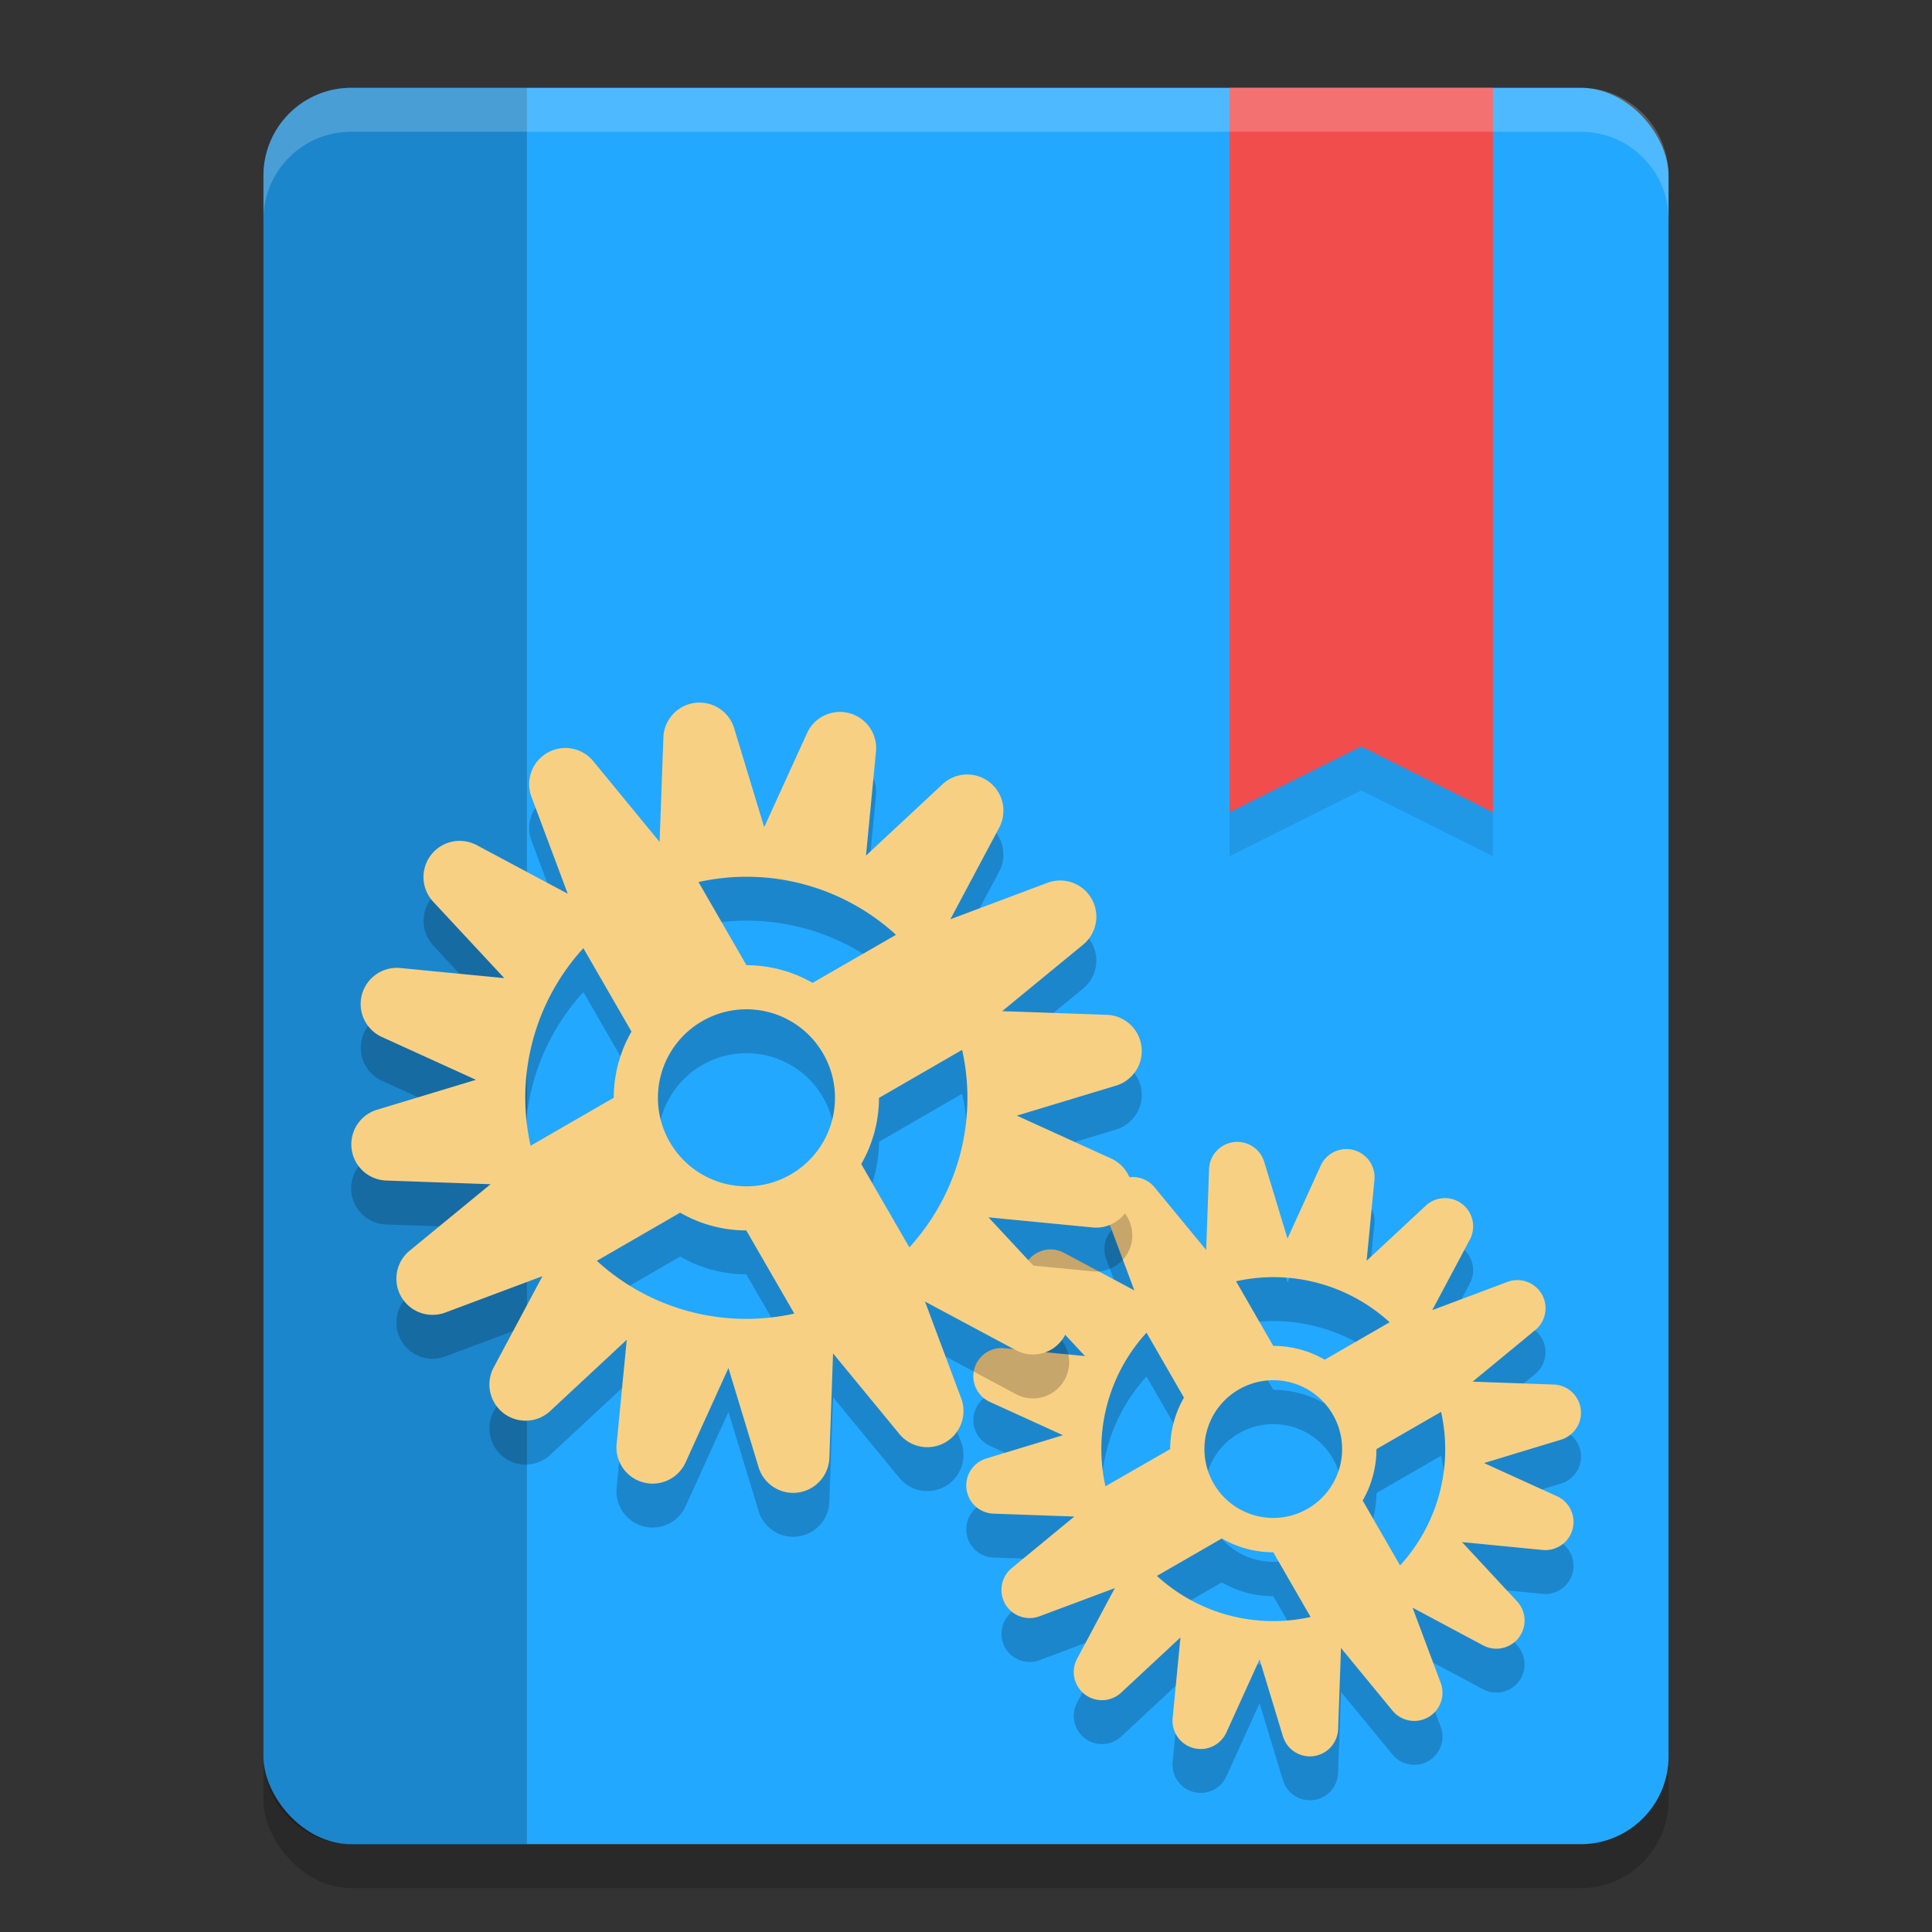 <svg xmlns="http://www.w3.org/2000/svg" width="22" height="22" version="1.1"><rect width="100%" height="100%" fill="#333333" stroke="none"/><defs>
<linearGradient id="ucPurpleBlue" x1="0%" y1="0%" x2="100%" y2="100%">
  <stop offset="0%" style="stop-color:#B794F4;stop-opacity:1"/>
  <stop offset="100%" style="stop-color:#4299E1;stop-opacity:1"/>
</linearGradient>
</defs>
 <rect style="opacity:0.2" width="16" height="20" x="3" y="1.5" rx="1" ry="1"/>
 <rect style="fill:#23a8ff" width="16" height="20" x="3" y="1" rx="1" ry="1"/>
 <path style="opacity:0.2" d="m 12.737,13.945 a 0.321,0.321 60 0 0 -0.141,0.391 l 0.321,0.858 -0.807,-0.431 a 0.321,0.321 60 0 0 -0.385,0.501 l 0.63,0.678 -0.921,-0.09 a 0.321,0.321 60 0 0 -0.164,0.611 l 0.834,0.38 -0.876,0.266 a 0.321,0.321 60 0 0 0.082,0.627 l 0.924,0.033 -0.714,0.588 a 0.321,0.321 60 0 0 0.317,0.548 l 0.858,-0.321 -0.431,0.806 a 0.321,0.321 60 0 0 0.501,0.386 l 0.677,-0.63 -0.089,0.92 a 0.321,0.321 60 0 0 0.611,0.164 l 0.379,-0.834 0.266,0.876 a 0.321,0.321 60 0 0 0.628,-0.081 l 0.033,-0.925 0.588,0.715 a 0.321,0.321 60 0 0 0.548,-0.316 l -0.321,-0.858 0.807,0.431 a 0.321,0.321 60 0 0 0.386,-0.5 l -0.63,-0.678 0.921,0.09 a 0.321,0.321 60 0 0 0.163,-0.611 l -0.833,-0.379 0.876,-0.266 a 0.321,0.321 60 0 0 -0.082,-0.628 l -0.924,-0.033 0.714,-0.588 a 0.321,0.321 60 0 0 -0.317,-0.548 l -0.857,0.322 0.43,-0.807 a 0.321,0.321 60 0 0 -0.5,-0.386 l -0.677,0.63 0.089,-0.921 a 0.321,0.321 60 0 0 -0.611,-0.164 l -0.379,0.833 -0.266,-0.876 a 0.321,0.321 60 0 0 -0.627,0.082 l -0.033,0.924 -0.588,-0.714 a 0.321,0.321 60 0 0 -0.406,-0.075 z m 0.319,1.731 0.426,0.739 a 1.176,1.176 0 0 0 -0.157,0.586 L 12.588,17.425 a 1.96,1.96 0 0 1 0.467,-1.749 z m 1.019,-0.586 a 1.96,1.96 0 0 1 1.749,0.467 l -0.739,0.426 a 1.176,1.176 0 0 0 -0.586,-0.157 z m 0.032,1.232 a 0.784,0.784 0 0 1 1.071,0.287 0.784,0.784 0 0 1 -0.287,1.071 0.784,0.784 0 0 1 -1.071,-0.287 0.784,0.784 0 0 1 0.287,-1.071 z m -0.933,2.123 0.739,-0.426 a 1.176,1.176 0 0 0 0.586,0.157 l 0.425,0.737 a 1.96,1.96 0 0 1 -1.749,-0.467 z m 2.499,-1.443 0.737,-0.425 a 1.96,1.96 0 0 1 -0.467,1.749 l -0.426,-0.739 a 1.176,1.176 0 0 0 0.157,-0.586 z"/>
 <path style="opacity:0.1" d="M 14,1.5 V 9.75 L 15.5,9 17,9.75 V 1.5 Z"/>
 <path style="fill:#f14d4d" d="M 14,1 V 9.25 L 15.5,8.5 17,9.25 V 1 Z"/>
 <path style="opacity:0.2" d="M 4,1 C 3.446,1 3,1.446 3,2 v 18 c 0,0.554 0.446,1 1,1 H 6 V 1 Z"/>
 <path style="opacity:0.2;fill:#ffffff" d="M 4,1 C 3.446,1 3,1.446 3,2 v 0.5 c 0,-0.554 0.446,-1 1,-1 h 14 c 0.554,0 1,0.446 1,1 V 2 C 19,1.446 18.554,1 18,1 Z"/>
 <path style="fill:#f8d084" d="m 12.737,13.445 a 0.321,0.321 60 0 0 -0.141,0.391 l 0.321,0.858 -0.807,-0.431 a 0.321,0.321 60 0 0 -0.385,0.501 l 0.63,0.678 -0.921,-0.09 a 0.321,0.321 60 0 0 -0.164,0.611 l 0.834,0.38 -0.876,0.266 a 0.321,0.321 60 0 0 0.082,0.627 l 0.924,0.033 -0.714,0.588 a 0.321,0.321 60 0 0 0.317,0.548 l 0.858,-0.321 -0.431,0.806 a 0.321,0.321 60 0 0 0.501,0.386 l 0.677,-0.63 -0.089,0.92 a 0.321,0.321 60 0 0 0.611,0.164 l 0.379,-0.834 0.266,0.876 a 0.321,0.321 60 0 0 0.628,-0.081 l 0.033,-0.925 0.588,0.715 a 0.321,0.321 60 0 0 0.548,-0.316 l -0.321,-0.858 0.807,0.431 a 0.321,0.321 60 0 0 0.386,-0.5 l -0.63,-0.678 0.921,0.09 a 0.321,0.321 60 0 0 0.163,-0.611 l -0.833,-0.379 0.876,-0.266 a 0.321,0.321 60 0 0 -0.082,-0.628 l -0.924,-0.033 0.714,-0.588 a 0.321,0.321 60 0 0 -0.317,-0.548 l -0.857,0.322 0.43,-0.807 a 0.321,0.321 60 0 0 -0.5,-0.386 l -0.677,0.63 0.089,-0.921 a 0.321,0.321 60 0 0 -0.611,-0.164 l -0.379,0.833 -0.266,-0.876 a 0.321,0.321 60 0 0 -0.627,0.082 l -0.033,0.924 -0.588,-0.714 a 0.321,0.321 60 0 0 -0.406,-0.075 z m 0.319,1.731 0.426,0.739 a 1.176,1.176 0 0 0 -0.157,0.586 L 12.588,16.925 a 1.96,1.96 0 0 1 0.467,-1.749 z m 1.019,-0.586 a 1.96,1.96 0 0 1 1.749,0.467 l -0.739,0.426 a 1.176,1.176 0 0 0 -0.586,-0.157 z m 0.032,1.232 a 0.784,0.784 0 0 1 1.071,0.287 0.784,0.784 0 0 1 -0.287,1.071 0.784,0.784 0 0 1 -1.071,-0.287 0.784,0.784 0 0 1 0.287,-1.071 z m -0.933,2.123 0.739,-0.426 a 1.176,1.176 0 0 0 0.586,0.157 l 0.425,0.737 a 1.96,1.96 0 0 1 -1.749,-0.467 z m 2.499,-1.443 0.737,-0.425 a 1.96,1.96 0 0 1 -0.467,1.749 l -0.426,-0.739 a 1.176,1.176 0 0 0 0.157,-0.586 z"/>
 <path style="opacity:0.2" d="M 6.233,9.072 A 0.412,0.412 60 0 0 6.052,9.574 l 0.413,1.103 -1.037,-0.555 a 0.412,0.412 60 0 0 -0.495,0.644 l 0.81,0.871 -1.184,-0.115 a 0.412,0.412 60 0 0 -0.21,0.785 l 1.072,0.488 -1.127,0.341 A 0.412,0.412 60 0 0 4.398,13.943 l 1.188,0.042 -0.919,0.755 a 0.412,0.412 60 0 0 0.407,0.705 l 1.103,-0.413 -0.554,1.037 a 0.412,0.412 60 0 0 0.644,0.497 l 0.87,-0.81 -0.115,1.183 a 0.412,0.412 60 0 0 0.786,0.211 l 0.487,-1.072 0.342,1.126 a 0.412,0.412 60 0 0 0.807,-0.104 l 0.042,-1.189 0.756,0.919 A 0.412,0.412 60 0 0 10.946,16.425 l -0.413,-1.104 1.037,0.555 a 0.412,0.412 60 0 0 0.496,-0.643 l -0.81,-0.871 1.184,0.115 a 0.412,0.412 60 0 0 0.21,-0.786 l -1.071,-0.487 1.127,-0.341 a 0.412,0.412 60 0 0 -0.106,-0.807 l -1.188,-0.042 0.919,-0.755 a 0.412,0.412 60 0 0 -0.407,-0.705 l -1.102,0.414 0.553,-1.038 A 0.412,0.412 60 0 0 10.731,9.432 L 9.861,10.243 9.975,9.058 A 0.412,0.412 60 0 0 9.19,8.848 L 8.702,9.919 8.36,8.793 A 0.412,0.412 60 0 0 7.554,8.898 L 7.511,10.087 6.756,9.168 A 0.412,0.412 60 0 0 6.233,9.072 Z m 0.41,2.225 0.548,0.95 a 1.512,1.512 0 0 0 -0.202,0.753 l -0.947,0.547 A 2.52,2.52 0 0 1 6.643,11.297 Z M 7.954,10.544 a 2.52,2.52 0 0 1 2.249,0.601 L 9.253,11.692 A 1.512,1.512 0 0 0 8.5,11.491 Z m 0.042,1.584 a 1.008,1.008 0 0 1 1.377,0.369 1.008,1.008 0 0 1 -0.369,1.377 1.008,1.008 0 0 1 -1.377,-0.369 1.008,1.008 0 0 1 0.369,-1.377 z M 6.796,14.857 7.745,14.309 a 1.512,1.512 0 0 0 0.753,0.202 l 0.547,0.947 A 2.52,2.52 0 0 1 6.796,14.857 Z m 3.213,-1.855 0.947,-0.547 a 2.52,2.52 0 0 1 -0.601,2.249 L 9.807,13.755 a 1.512,1.512 0 0 0 0.202,-0.753 z"/>
 <path style="fill:#f8d084" d="M 6.233,8.572 A 0.412,0.412 60 0 0 6.052,9.074 L 6.465,10.177 5.427,9.623 a 0.412,0.412 60 0 0 -0.495,0.644 l 0.81,0.871 -1.184,-0.115 a 0.412,0.412 60 0 0 -0.21,0.785 l 1.072,0.488 -1.127,0.341 A 0.412,0.412 60 0 0 4.398,13.443 l 1.188,0.042 -0.919,0.755 a 0.412,0.412 60 0 0 0.407,0.705 l 1.103,-0.413 -0.554,1.037 a 0.412,0.412 60 0 0 0.644,0.497 l 0.87,-0.81 -0.115,1.183 a 0.412,0.412 60 0 0 0.786,0.211 l 0.487,-1.072 0.342,1.126 a 0.412,0.412 60 0 0 0.807,-0.104 l 0.042,-1.189 0.756,0.919 A 0.412,0.412 60 0 0 10.946,15.925 l -0.413,-1.104 1.037,0.555 a 0.412,0.412 60 0 0 0.496,-0.643 l -0.81,-0.871 1.184,0.115 a 0.412,0.412 60 0 0 0.21,-0.786 l -1.071,-0.487 1.127,-0.341 a 0.412,0.412 60 0 0 -0.106,-0.807 l -1.188,-0.042 0.919,-0.755 a 0.412,0.412 60 0 0 -0.407,-0.705 l -1.102,0.414 0.553,-1.038 A 0.412,0.412 60 0 0 10.731,8.932 L 9.861,9.743 9.975,8.558 A 0.412,0.412 60 0 0 9.19,8.348 L 8.702,9.419 8.36,8.293 A 0.412,0.412 60 0 0 7.554,8.398 L 7.511,9.587 6.756,8.668 A 0.412,0.412 60 0 0 6.233,8.572 Z m 0.41,2.225 0.548,0.95 a 1.512,1.512 0 0 0 -0.202,0.753 l -0.947,0.547 A 2.52,2.52 0 0 1 6.643,10.797 Z M 7.954,10.044 a 2.52,2.52 0 0 1 2.249,0.601 L 9.253,11.192 A 1.512,1.512 0 0 0 8.5,10.991 Z m 0.042,1.584 a 1.008,1.008 0 0 1 1.377,0.369 1.008,1.008 0 0 1 -0.369,1.377 1.008,1.008 0 0 1 -1.377,-0.369 1.008,1.008 0 0 1 0.369,-1.377 z M 6.796,14.357 7.745,13.809 a 1.512,1.512 0 0 0 0.753,0.202 l 0.547,0.947 A 2.52,2.52 0 0 1 6.796,14.357 Z m 3.213,-1.855 0.947,-0.547 a 2.52,2.52 0 0 1 -0.601,2.249 L 9.807,13.255 a 1.512,1.512 0 0 0 0.202,-0.753 z"/>
</svg>
